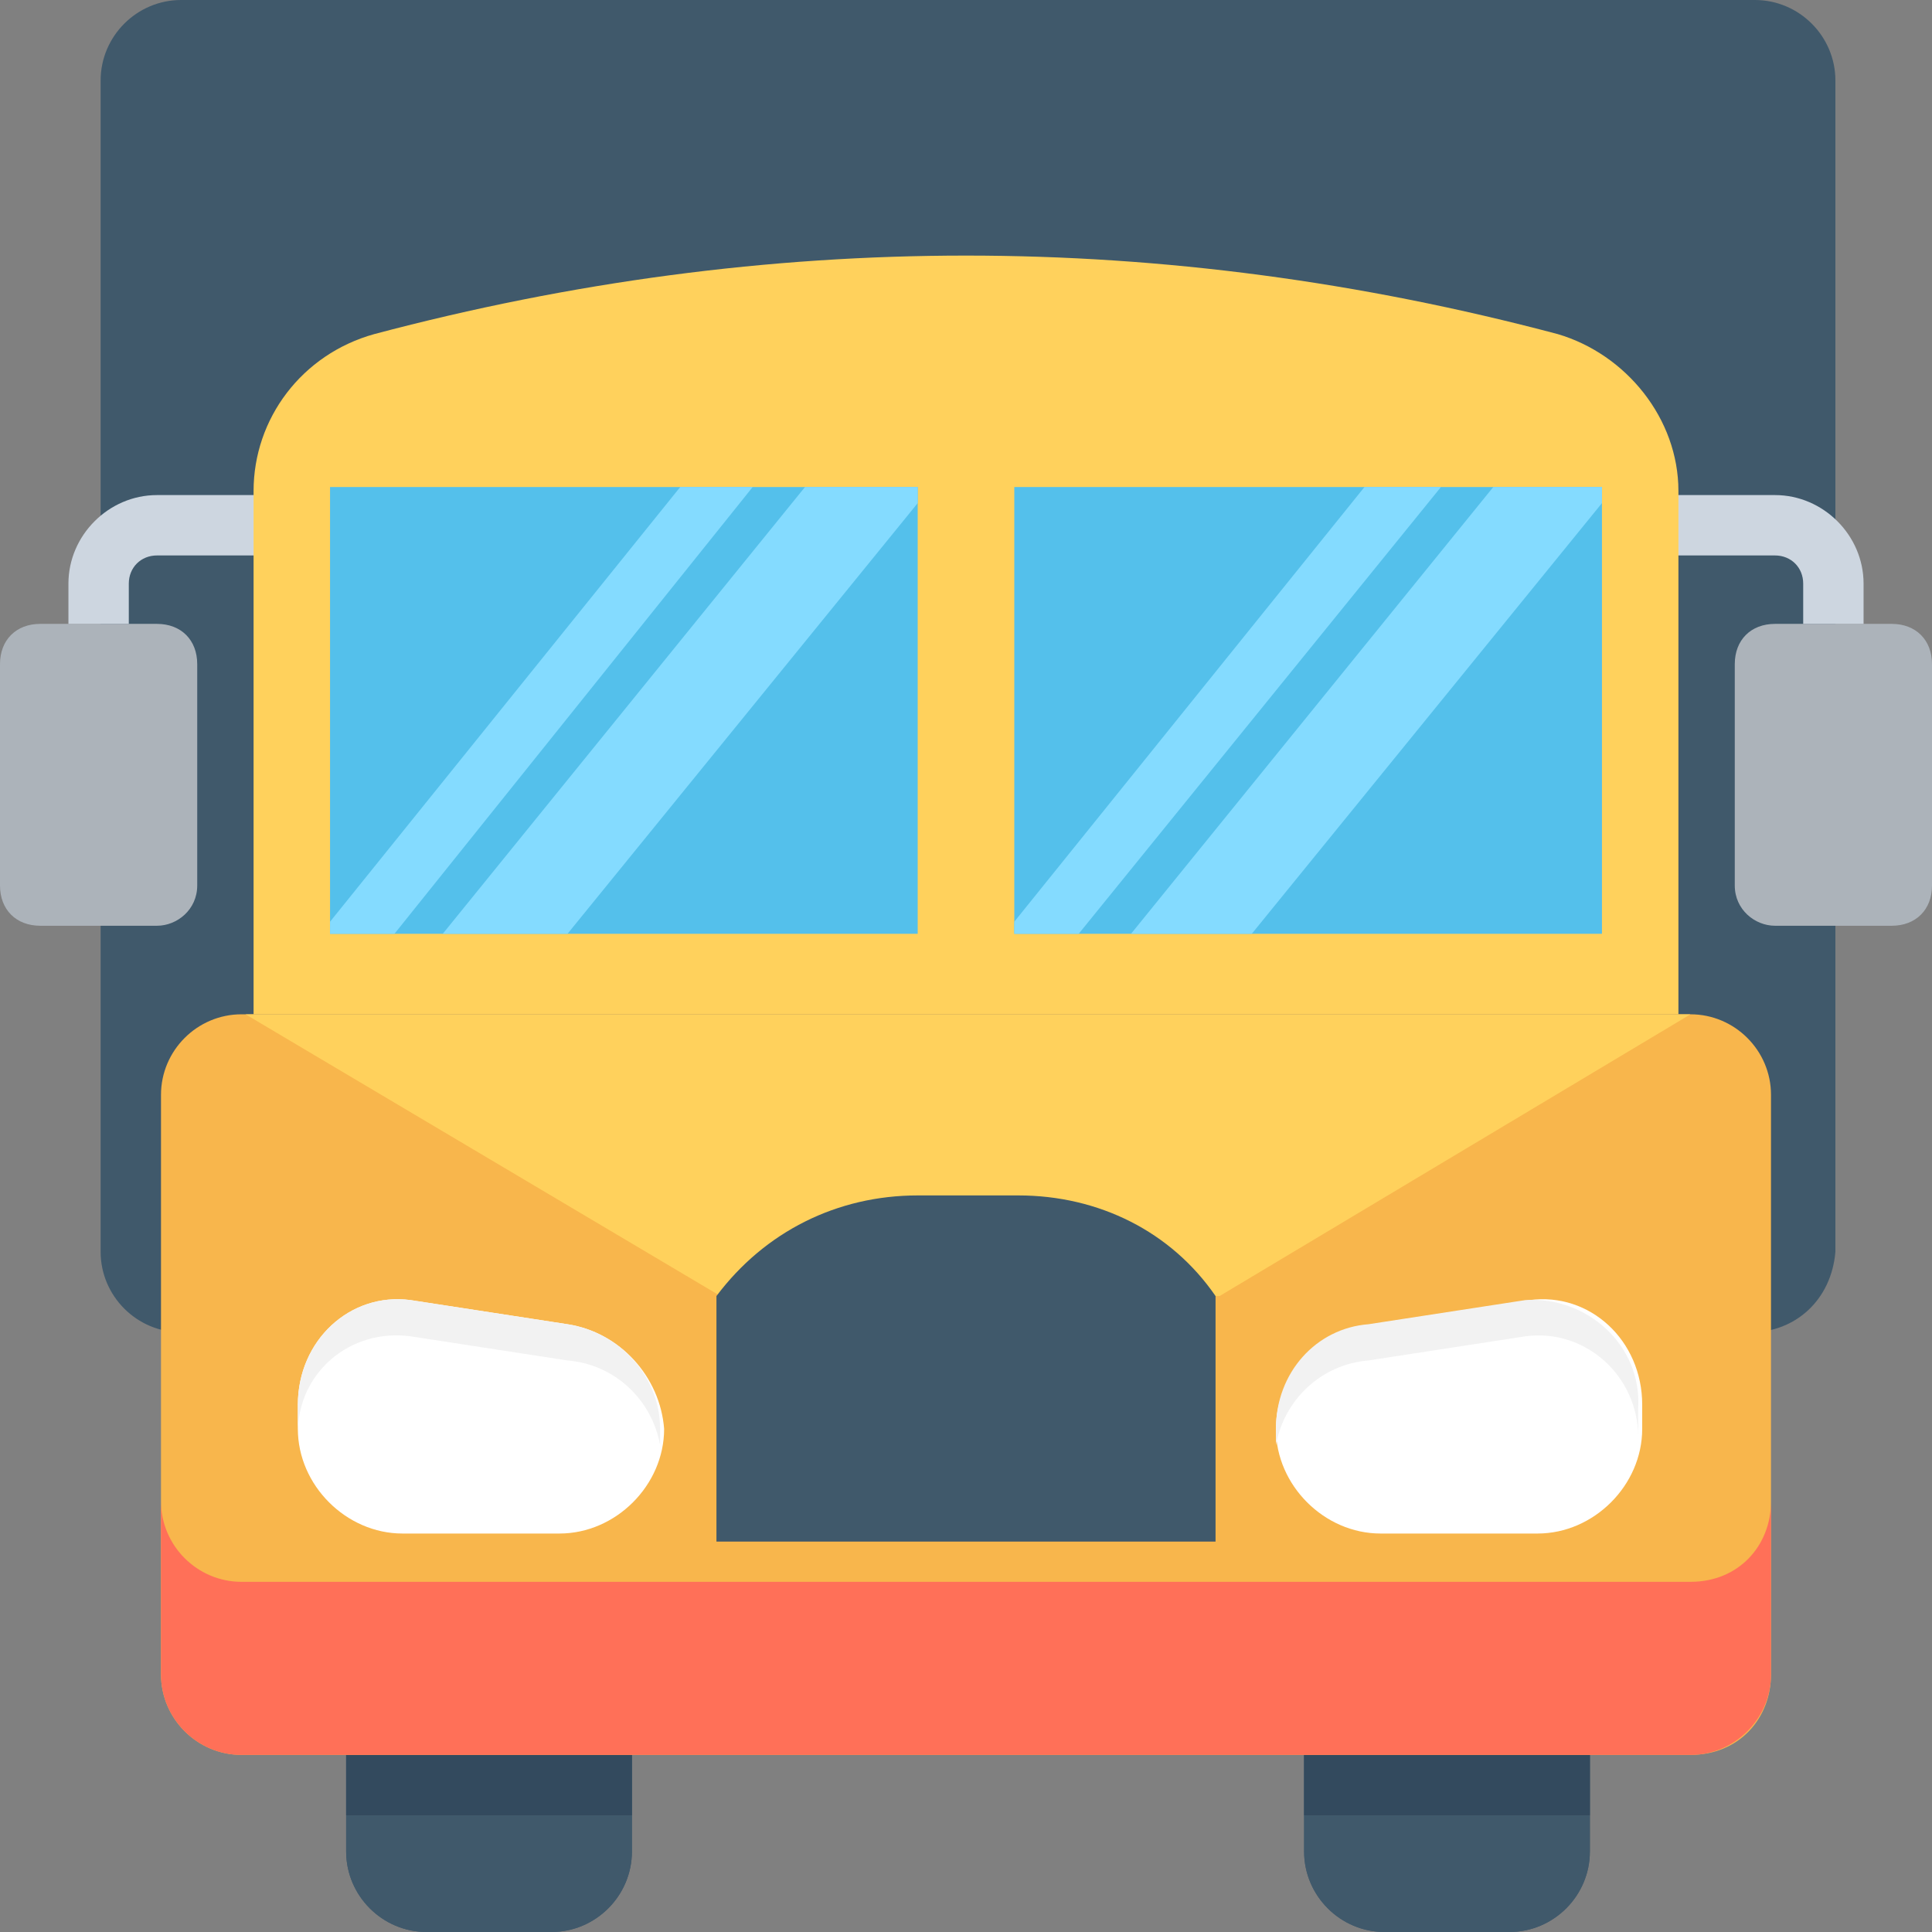 <?xml version="1.0" encoding="utf-8"?>
<!-- Generator: Adobe Illustrator 18.0.0, SVG Export Plug-In . SVG Version: 6.00 Build 0)  -->
<!DOCTYPE svg PUBLIC "-//W3C//DTD SVG 1.1//EN" "http://www.w3.org/Graphics/SVG/1.1/DTD/svg11.dtd">
<svg version="1.1" id="Layer_1" xmlns="http://www.w3.org/2000/svg" xmlns:xlink="http://www.w3.org/1999/xlink" x="0px" y="0px"
	 viewBox="0 0 48 48" enable-background="new 0 0 48 48" xml:space="preserve">
<rect x="0" y="0" width="48" height="48" fill="#808080" stroke="none"/>
<g>
	<path fill="#40596B" d="M43.5,33.1H4.5c-1.1,0-2-0.9-2-2V2c0-1.1,0.9-2,2-2h39.1c1.1,0,2,0.9,2,2v29.1
		C45.5,32.3,44.6,33.1,43.5,33.1z"/>
	<g>
		<g>
			<path fill="#ACB3BA" d="M3.9,23H1c-0.6,0-1-0.4-1-1v-5.5c0-0.6,0.4-1,1-1h2.9c0.6,0,1,0.4,1,1V22C4.9,22.6,4.4,23,3.9,23z"/>
			<path fill="#CDD6E0" d="M3.2,15.5H1.7v-1c0-1.2,1-2.2,2.2-2.2h3.6v1.5H3.9c-0.4,0-0.7,0.3-0.7,0.7V15.5z"/>
		</g>
		<g>
			<path fill="#ACB3BA" d="M44.1,23H47c0.6,0,1-0.4,1-1v-5.5c0-0.6-0.4-1-1-1h-2.9c-0.6,0-1,0.4-1,1V22C43.1,22.6,43.6,23,44.1,23z"
				/>
			<path fill="#CDD6E0" d="M44.8,15.5h1.5v-1c0-1.2-1-2.2-2.2-2.2h-3.6v1.5h3.6c0.4,0,0.7,0.3,0.7,0.7V15.5z"/>
		</g>
	</g>
	<g>
		<path fill="#40596B" d="M13.7,48h-3.1c-1.1,0-2-0.9-2-2v-2.4h7.1V46C15.7,47.1,14.8,48,13.7,48z"/>
		<path fill="#40596B" d="M37.5,48h-3.1c-1.1,0-2-0.9-2-2v-2.4h7.1V46C39.5,47.1,38.6,48,37.5,48z"/>
		<path fill="#40596B" d="M13.7,48h-3.1c-1.1,0-2-0.9-2-2v-2.4h7.1V46C15.7,47.1,14.8,48,13.7,48z"/>
		<path fill="#40596B" d="M37.5,48h-3.1c-1.1,0-2-0.9-2-2v-2.4h7.1V46C39.5,47.1,38.6,48,37.5,48z"/>
		<rect x="8.6" y="43.6" fill="#334A5E" width="7.1" height="1.5"/>
		<rect x="32.4" y="43.6" fill="#334A5E" width="7.1" height="1.5"/>
	</g>
	<path fill="#F8B64C" d="M42,43.6h-36c-1.1,0-2-0.9-2-2V27.2c0-1.1,0.9-2,2-2h36c1.1,0,2,0.9,2,2v14.4C44,42.7,43.2,43.6,42,43.6z"
		/>
	<path fill="#FF7058" d="M42,39.3h-36c-1.1,0-2-0.9-2-2v4.3c0,1.1,0.9,2,2,2h36c1.1,0,2-0.9,2-2v-4.3C44,38.4,43.2,39.3,42,39.3z"/>
	<g>
		<path fill="#FFFFFF" d="M14.1,32.9l-3.9-0.6c-1.5-0.2-2.8,1-2.8,2.6v0.6c0,1.4,1.2,2.6,2.6,2.6h3.9c1.4,0,2.6-1.2,2.6-2.6
			C16.4,34.2,15.4,33.1,14.1,32.9z"/>
		<path fill="#FFFFFF" d="M34.1,32.9l3.9-0.6c1.5-0.2,2.8,1,2.8,2.6v0.6c0,1.4-1.2,2.6-2.6,2.6h-3.9c-1.4,0-2.6-1.2-2.6-2.6
			C31.7,34.2,32.7,33.1,34.1,32.9z"/>
	</g>
	<polygon fill="#FFD15C" points="6.1,25.2 17.9,32.2 30.3,32.2 42,25.2 	"/>
	<path fill="#FFD15C" d="M41.7,25.2H6.3v-13c0-1.8,1.2-3.4,3-3.9c9.8-2.6,19.6-2.6,29.4,0c1.7,0.5,3,2.1,3,3.9V25.2z"/>
	<path fill="#40596B" d="M25.3,29.7h-2.5c-2,0-3.8,0.9-5,2.5v6.1h12.4v-6.1C29.1,30.6,27.3,29.7,25.3,29.7z"/>
	<rect x="8.2" y="12.1" fill="#54C0EB" width="14.6" height="11.1"/>
	<rect x="25.2" y="12.1" fill="#54C0EB" width="14.6" height="11.1"/>
	<path fill="#F2F2F2" d="M10.2,33.2l3.9,0.6c1.2,0.1,2.1,1,2.3,2.1c0-0.1,0-0.3,0-0.4c0-1.3-1-2.4-2.3-2.6l-3.9-0.6
		c-1.5-0.2-2.8,1-2.8,2.6v0.6c0,0,0,0.1,0,0.1C7.4,34.1,8.7,33,10.2,33.2z"/>
	<path fill="#F2F2F2" d="M37.9,32.3l-3.9,0.6c-1.3,0.1-2.3,1.2-2.3,2.6c0,0.1,0,0.3,0,0.4c0.2-1.1,1.1-2,2.3-2.1l3.9-0.6
		c1.5-0.2,2.8,1,2.8,2.5c0,0,0-0.1,0-0.1v-0.6C40.8,33.4,39.4,32.2,37.9,32.3z"/>
	<g>
		<polygon fill="#84DBFF" points="35.8,12.1 26.8,23.2 25.2,23.2 25.2,22.9 33.9,12.1 		"/>
		<polygon fill="#84DBFF" points="39.8,12.1 39.8,12.5 31.1,23.2 28.1,23.2 37.1,12.1 		"/>
	</g>
	<g>
		<polygon fill="#84DBFF" points="18.7,12.1 9.8,23.2 8.2,23.2 8.2,22.9 16.9,12.1 		"/>
		<polygon fill="#84DBFF" points="22.8,12.1 22.8,12.5 14.1,23.2 11,23.2 20,12.1 		"/>
	</g>
</g>
</svg>
